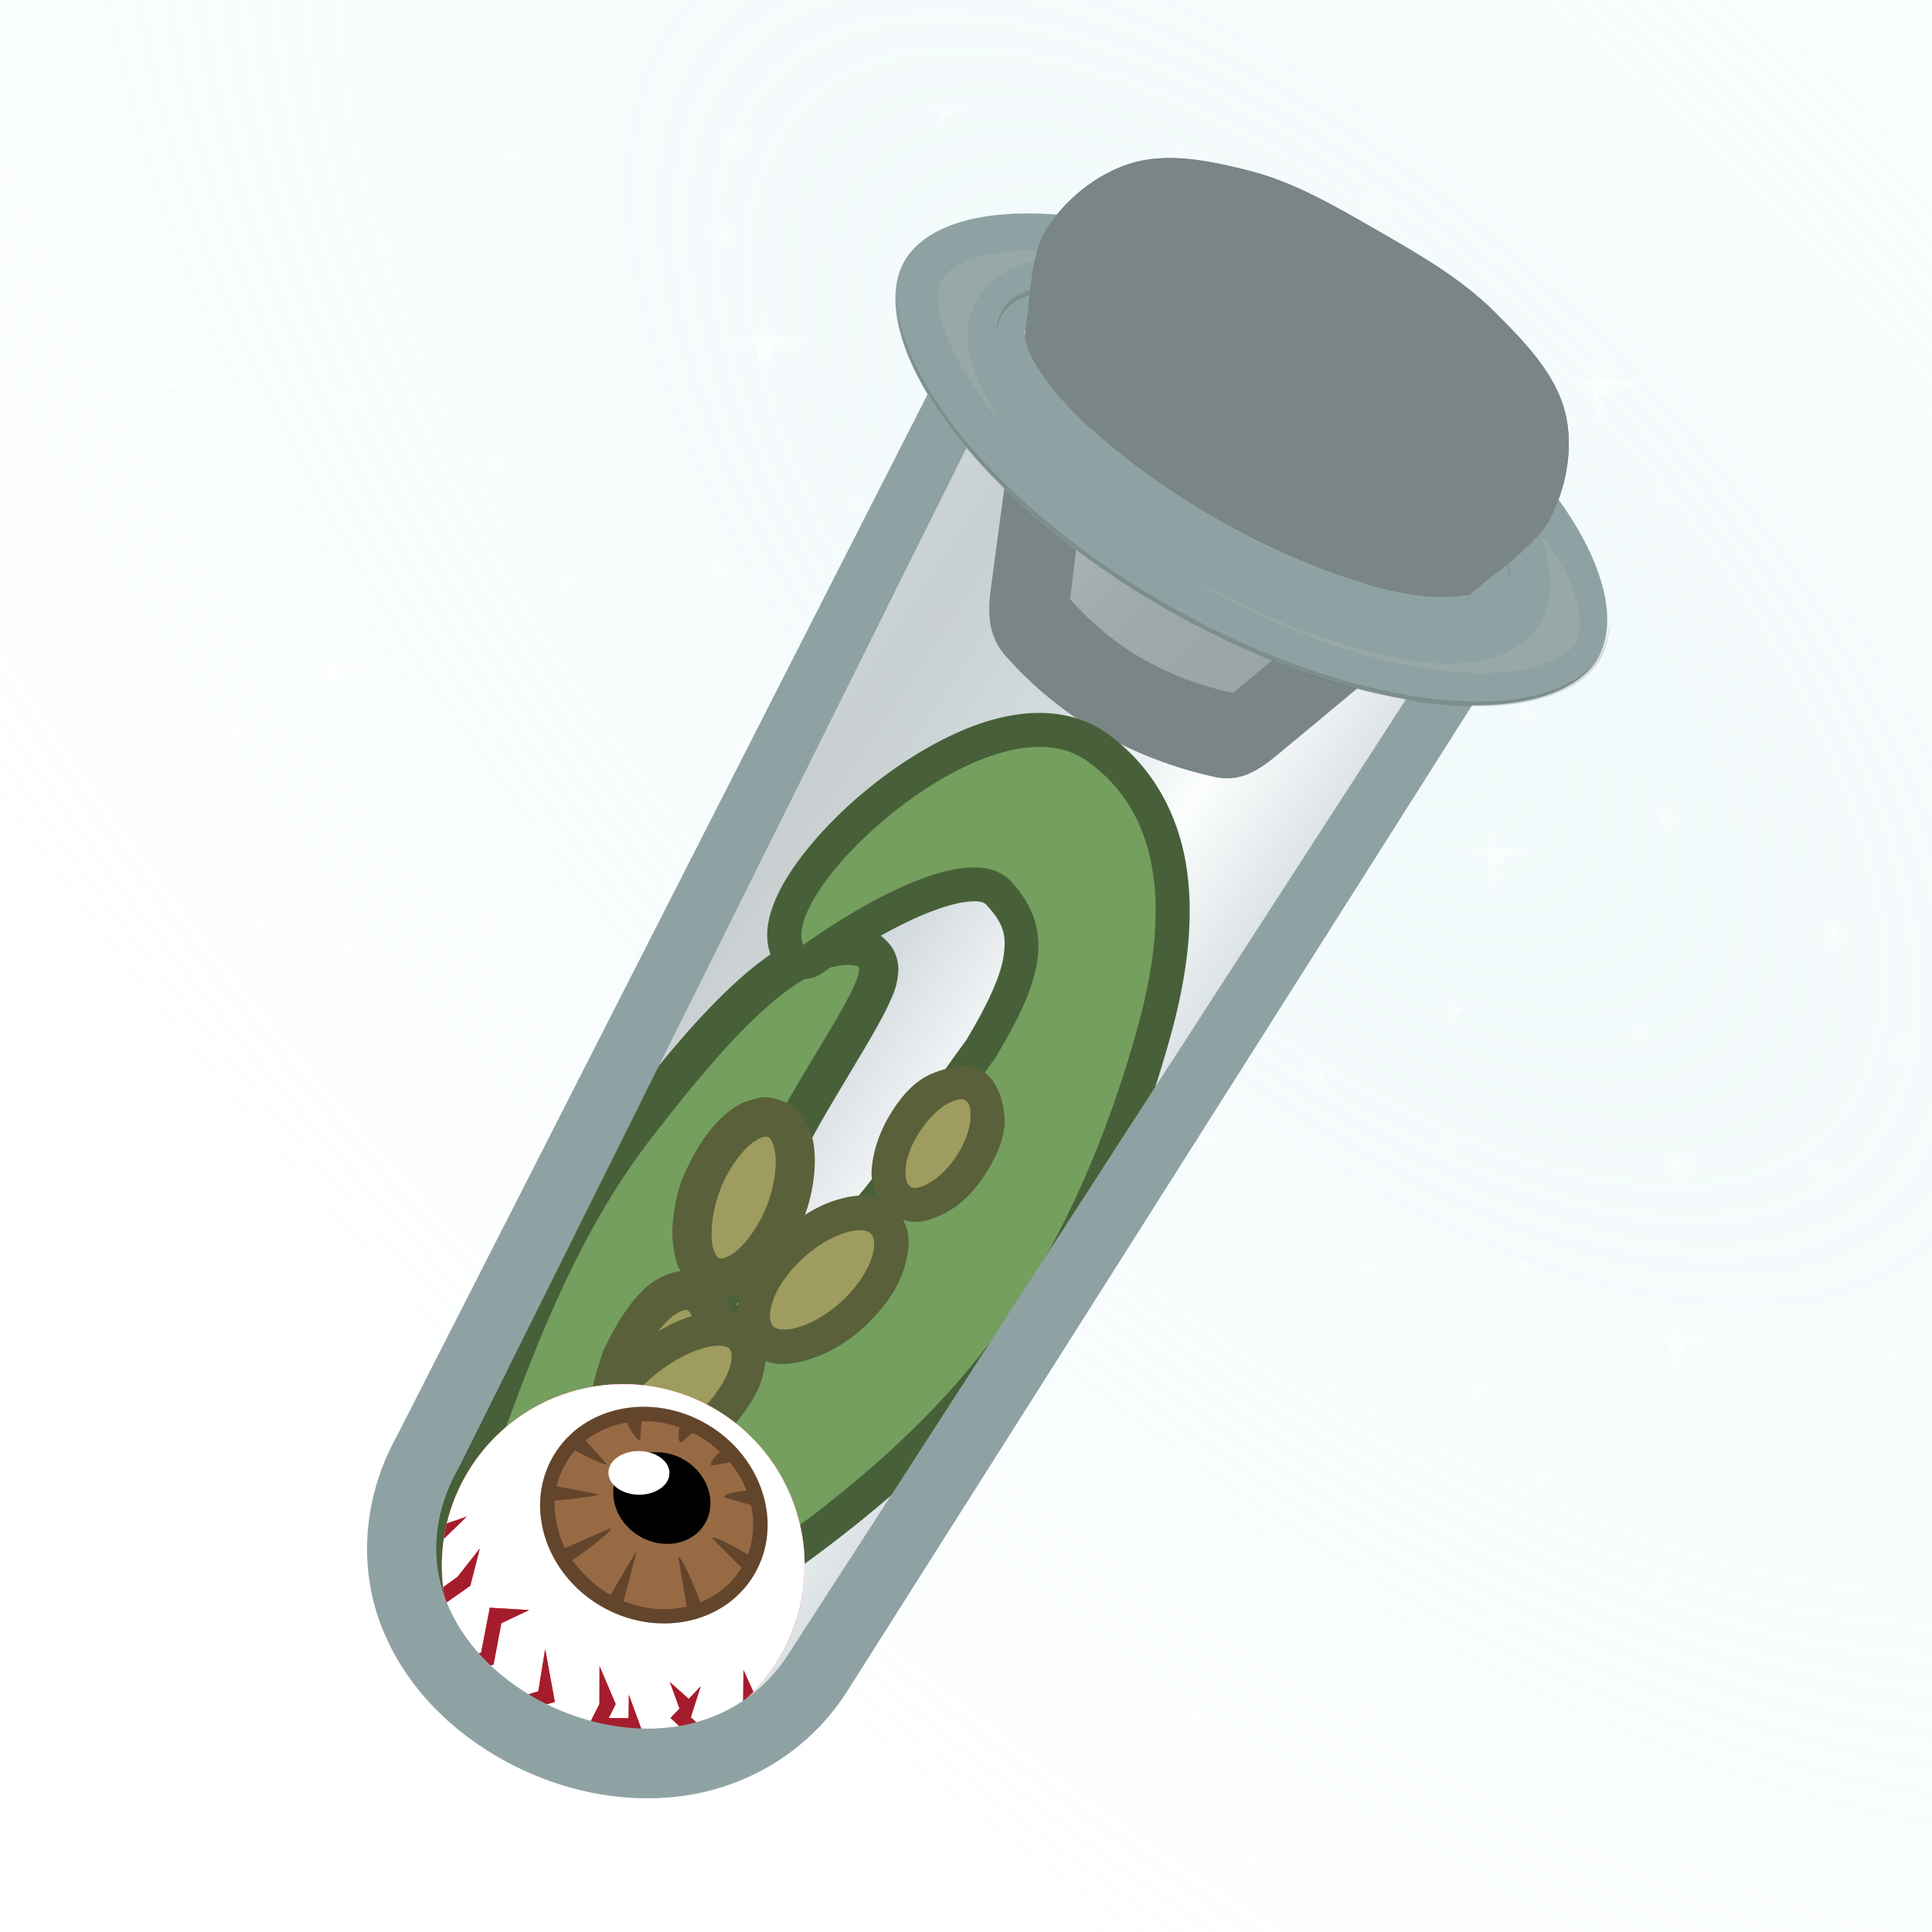 <svg height="500" viewBox="0 0 132.292 132.292" width="500" xmlns="http://www.w3.org/2000/svg" xmlns:xlink="http://www.w3.org/1999/xlink"><linearGradient id="a" gradientTransform="matrix(3.556 0 0 3.562 413.365 93.356)" gradientUnits="userSpaceOnUse" spreadMethod="pad" x1="-65.965" x2="-108.658" y1="31.088" y2="44.931"><stop offset="0" stop-color="#fff"/><stop offset=".511" stop-color="#c8d0d5"/><stop offset="1" stop-color="#b9c0c1"/></linearGradient><filter id="b" color-interpolation-filters="sRGB" height="1.151" width="1.1" x="-.05" y="-.076"><feGaussianBlur stdDeviation="3.438"/></filter><filter id="c" color-interpolation-filters="sRGB" height="1.115" width="1.066" x="-.033" y="-.058"><feGaussianBlur stdDeviation="1.83"/></filter><linearGradient id="d" gradientUnits="userSpaceOnUse" x1="1507.989" x2="1410.545" xlink:href="#a" y1="376.541" y2="431.138"/><filter id="e" color-interpolation-filters="sRGB" height="1.058" width="1.062" x="-.031" y="-.029"><feGaussianBlur stdDeviation=".745"/></filter><filter id="f" color-interpolation-filters="sRGB" height="1.062" width="1.086" x="-.043" y="-.031"><feGaussianBlur stdDeviation="1.244"/></filter><filter id="g" color-interpolation-filters="sRGB" height="1.021" width="1.029" x="-.014" y="-.01"><feGaussianBlur stdDeviation=".081"/></filter><linearGradient id="h" gradientTransform="translate(2.48 -.266)" gradientUnits="userSpaceOnUse" spreadMethod="reflect" x1="91.574" x2="73.336" xlink:href="#a" y1="32.442" y2="20.174"/><linearGradient id="i" gradientTransform="translate(2.48 -.266)" gradientUnits="userSpaceOnUse" spreadMethod="reflect" x1="54.329" x2="78.513" xlink:href="#a" y1="13.981" y2="20.655"/><mask id="j" maskUnits="userSpaceOnUse"><path d="m-13.229-13.229h158.75v158.75h-158.75z" fill="url(#k)" filter="url(#l)" stroke-width="11.83"/></mask><radialGradient id="k" cx="66.146" cy="66.146" gradientTransform="matrix(-1 0 0 -1 132.292 132.292)" gradientUnits="userSpaceOnUse" r="66.146"><stop offset="0" stop-color="#fff"/><stop offset=".5" stop-color="#fff"/><stop offset=".75" stop-color="#808080"/><stop offset=".875" stop-color="#404040"/><stop offset="1"/></radialGradient><filter id="l" color-interpolation-filters="sRGB" height="1.014" width="1.014" x="-.007" y="-.007"><feGaussianBlur stdDeviation=".446"/></filter><radialGradient id="m" cx="703.056" cy="1070.218" gradientTransform="matrix(.121 -.121 .058 .058 -57.693 112.547)" gradientUnits="userSpaceOnUse" r="1011.861" spreadMethod="pad"><stop offset="0" stop-color="#fff"/><stop offset=".09" stop-color="#fff" stop-opacity=".91"/><stop offset="1" stop-color="#fff" stop-opacity="0"/></radialGradient><radialGradient id="n" cx="703.056" cy="255.4" gradientTransform="matrix(.121 -.121 .058 .058 -57.693 112.547)" gradientUnits="userSpaceOnUse" r="1011.861"><stop offset="0" stop-color="#c6e9ec"/><stop offset=".09" stop-color="#c6e9ec" stop-opacity=".91"/><stop offset="1" stop-color="#c6e9ec" stop-opacity="0"/></radialGradient><radialGradient id="o" cx="4601.122" cy="4277.677" gradientTransform="matrix(0 1 -1 0 5224.576 -3824.576)" gradientUnits="userSpaceOnUse" r="11.251" xlink:href="#p"/><linearGradient id="p"><stop offset="0" stop-color="#fff"/><stop offset=".138" stop-color="#fff" stop-opacity=".863"/><stop offset="1" stop-color="#fff" stop-opacity="0"/></linearGradient><radialGradient id="q" cx="4694.348" cy="4395.814" gradientTransform="matrix(0 1 -1 0 5224.576 -3824.576)" gradientUnits="userSpaceOnUse" r="11.251" xlink:href="#p"/><radialGradient id="r" cx="4845.757" cy="4885.488" gradientTransform="matrix(0 1 -1 0 5224.576 -3824.576)" gradientUnits="userSpaceOnUse" r="11.251" xlink:href="#p"/><radialGradient id="s" cx="4996.82" cy="4201.078" gradientTransform="matrix(0 1 -1 0 5224.576 -3824.576)" gradientUnits="userSpaceOnUse" r="11.251" xlink:href="#p"/><radialGradient id="t" cx="4264.267" cy="4804.985" gradientTransform="matrix(0 1 -1 0 5224.576 -3824.576)" gradientUnits="userSpaceOnUse" r="11.251" xlink:href="#p"/><radialGradient id="u" cx="4253.016" cy="4349.753" gradientTransform="matrix(0 1 -1 0 5224.576 -3824.576)" gradientUnits="userSpaceOnUse" r="11.251" xlink:href="#p"/><radialGradient id="v" cx="4291.935" cy="4509.851" gradientTransform="matrix(0 1 -1 0 5224.576 -3824.576)" gradientUnits="userSpaceOnUse" r="11.251" xlink:href="#p"/><radialGradient id="w" cx="4178.792" cy="4193.676" gradientTransform="matrix(0 1 -1 0 5224.576 -3824.576)" gradientUnits="userSpaceOnUse" r="11.251" xlink:href="#p"/><radialGradient id="x" cx="4508.913" cy="4184.423" gradientTransform="matrix(0 1 -1 0 5224.576 -3824.576)" gradientUnits="userSpaceOnUse" r="11.251" xlink:href="#p"/><radialGradient id="y" cx="4169.539" cy="4599.017" gradientTransform="matrix(0 1 -1 0 5224.576 -3824.576)" gradientUnits="userSpaceOnUse" r="11.251" xlink:href="#p"/><radialGradient id="z" cx="4024.055" cy="4671.334" gradientTransform="matrix(0 1 -1 0 5224.576 -3824.576)" gradientUnits="userSpaceOnUse" r="11.251" xlink:href="#p"/><radialGradient id="A" cx="4381.278" cy="4473.039" gradientTransform="matrix(0 1 -1 0 5224.576 -3824.576)" gradientUnits="userSpaceOnUse" r="5.623" xlink:href="#p"/><radialGradient id="B" cx="4207.345" cy="4447.175" gradientTransform="matrix(0 1 -1 0 5224.576 -3824.576)" gradientUnits="userSpaceOnUse" r="5.623" xlink:href="#p"/><radialGradient id="C" cx="4156.027" cy="4803.986" gradientTransform="matrix(0 1 -1 0 5224.576 -3824.576)" gradientUnits="userSpaceOnUse" r="5.623" xlink:href="#p"/><radialGradient id="D" cx="4201.722" cy="5018.051" gradientTransform="matrix(0 1 -1 0 5224.576 -3824.576)" gradientUnits="userSpaceOnUse" r="5.623" xlink:href="#p"/><radialGradient id="E" cx="4756.598" cy="4610.267" gradientTransform="matrix(0 1 -1 0 5224.576 -3824.576)" gradientUnits="userSpaceOnUse" r="5.623" xlink:href="#p"/><radialGradient id="F" cx="4724.841" cy="4498.36" gradientTransform="matrix(0 1 -1 0 5224.576 -3824.576)" gradientUnits="userSpaceOnUse" r="5.623" xlink:href="#p"/><radialGradient id="G" cx="4755.599" cy="4916.609" gradientTransform="matrix(0 1 -1 0 5224.576 -3824.576)" gradientUnits="userSpaceOnUse" r="5.623" xlink:href="#p"/><radialGradient id="H" cx="4815.322" cy="4406.499" gradientTransform="matrix(0 1 -1 0 5224.576 -3824.576)" gradientUnits="userSpaceOnUse" r="5.623" xlink:href="#p"/><radialGradient id="I" cx="4840.134" cy="4528.795" gradientTransform="matrix(0 1 -1 0 5224.576 -3824.576)" gradientUnits="userSpaceOnUse" r="5.623" xlink:href="#p"/><radialGradient id="J" cx="4994.823" cy="4675.311" gradientTransform="matrix(0 1 -1 0 5224.576 -3824.576)" gradientUnits="userSpaceOnUse" r="5.623" xlink:href="#p"/><radialGradient id="K" cx="4625.987" cy="4580.401" gradientTransform="matrix(0 1 -1 0 5224.576 -3824.576)" gradientUnits="userSpaceOnUse" r="5.623" xlink:href="#p"/><radialGradient id="L" cx="4832.085" cy="4231.342" gradientTransform="matrix(0 1 -1 0 5224.576 -3824.576)" gradientUnits="userSpaceOnUse" r="5.623" xlink:href="#p"/><radialGradient id="M" cx="4920.223" cy="4281.308" gradientTransform="matrix(0 1 -1 0 5224.576 -3824.576)" gradientUnits="userSpaceOnUse" r="5.623" xlink:href="#p"/><radialGradient id="N" cx="4483.835" cy="4313.198" gradientTransform="matrix(0 1 -1 0 5224.576 -3824.576)" gradientUnits="userSpaceOnUse" r="5.623" xlink:href="#p"/><radialGradient id="O" cx="4664.439" cy="4695.527" gradientTransform="matrix(0 1 -1 0 5224.576 -3824.576)" gradientUnits="userSpaceOnUse" r="11.251" xlink:href="#p"/><radialGradient id="P" cx="4894.265" cy="4681.855" gradientTransform="matrix(0 1 -1 0 5224.576 -3824.576)" gradientUnits="userSpaceOnUse" r="11.251" xlink:href="#p"/><radialGradient id="Q" cx="4985.57" cy="4361.004" gradientTransform="matrix(0 1 -1 0 5224.576 -3824.576)" gradientUnits="userSpaceOnUse" r="11.251" xlink:href="#p"/><radialGradient id="R" cx="4713.59" cy="4089.869" gradientTransform="matrix(0 1 -1 0 5224.576 -3824.576)" gradientUnits="userSpaceOnUse" r="11.251" xlink:href="#p"/><radialGradient id="S" cx="4757.596" cy="4804.985" gradientTransform="matrix(0 1 -1 0 5224.576 -3824.576)" gradientUnits="userSpaceOnUse" r="11.251" xlink:href="#p"/><radialGradient id="T" cx="4433.335" cy="5016.053" gradientTransform="matrix(0 1 -1 0 5224.576 -3824.576)" gradientUnits="userSpaceOnUse" r="11.251" xlink:href="#p"/><radialGradient id="U" cx="4371.572" cy="4725.934" gradientTransform="matrix(0 1 -1 0 5224.576 -3824.576)" gradientUnits="userSpaceOnUse" r="11.251" xlink:href="#p"/><radialGradient id="V" cx="4510.911" cy="4743.723" gradientTransform="matrix(0 1 -1 0 5224.576 -3824.576)" gradientUnits="userSpaceOnUse" r="11.251" xlink:href="#p"/><radialGradient id="W" cx="4269.433" cy="4686.561" gradientTransform="matrix(0 1 -1 0 5224.576 -3824.576)" gradientUnits="userSpaceOnUse" r="11.251" xlink:href="#p"/><radialGradient id="X" cx="4072.584" cy="4883.49" gradientTransform="matrix(0 1 -1 0 5224.576 -3824.576)" gradientUnits="userSpaceOnUse" r="11.251" xlink:href="#p"/><radialGradient id="Y" cx="4484.833" cy="4664.189" gradientTransform="matrix(0 1 -1 0 5224.576 -3824.576)" gradientUnits="userSpaceOnUse" r="7.146" xlink:href="#p"/><radialGradient id="Z" cx="4613.218" cy="4640.497" gradientTransform="matrix(0 1 -1 0 5224.576 -3824.576)" gradientUnits="userSpaceOnUse" r="7.146" xlink:href="#p"/><radialGradient id="aa" cx="4091.8" cy="4252.587" gradientTransform="matrix(0 1 -1 0 5224.576 -3824.576)" gradientUnits="userSpaceOnUse" r="7.146" xlink:href="#p"/><radialGradient id="ab" cx="4666.436" cy="4863.952" gradientTransform="matrix(0 1 -1 0 5224.576 -3824.576)" gradientUnits="userSpaceOnUse" r="7.146" xlink:href="#p"/><radialGradient id="ac" cx="4894.265" cy="4840.102" gradientTransform="matrix(0 1 -1 0 5224.576 -3824.576)" gradientUnits="userSpaceOnUse" r="7.146" xlink:href="#p"/><radialGradient id="ad" cx="4974.319" cy="4809.609" gradientTransform="matrix(0 1 -1 0 5224.576 -3824.576)" gradientUnits="userSpaceOnUse" r="7.146" xlink:href="#p"/><radialGradient id="ae" cx="4589.158" cy="4997.657" gradientTransform="matrix(0 1 -1 0 5224.576 -3824.576)" gradientUnits="userSpaceOnUse" r="7.146" xlink:href="#p"/><radialGradient id="af" cx="4065.439" cy="4519.784" gradientTransform="matrix(0 1 -1 0 5224.576 -3824.576)" gradientUnits="userSpaceOnUse" r="7.146" xlink:href="#p"/><radialGradient id="ag" cx="4347.426" cy="4820.244" gradientTransform="matrix(0 1 -1 0 5224.576 -3824.576)" gradientUnits="userSpaceOnUse" r="7.146" xlink:href="#p"/><radialGradient id="ah" cx="4533.578" cy="4593.169" gradientTransform="matrix(0 1 -1 0 5224.576 -3824.576)" gradientUnits="userSpaceOnUse" r="7.146" xlink:href="#p"/><radialGradient id="ai" cx="4448.222" cy="4220.091" gradientTransform="matrix(0 1 -1 0 5224.576 -3824.576)" gradientUnits="userSpaceOnUse" r="11.251" xlink:href="#p"/><radialGradient id="aj" cx="4908.245" cy="4929.858" gradientTransform="matrix(0 1 -1 0 5224.576 -3824.576)" gradientUnits="userSpaceOnUse" r="11.251" xlink:href="#p"/><radialGradient id="ak" cx="4987.567" cy="5014.055" gradientTransform="matrix(0 1 -1 0 5224.576 -3824.576)" gradientUnits="userSpaceOnUse" r="11.251" xlink:href="#p"/><radialGradient id="al" cx="3991.565" cy="4813.099" gradientTransform="matrix(0 1 -1 0 5224.576 -3824.576)" gradientUnits="userSpaceOnUse" r="11.251" xlink:href="#p"/><radialGradient id="am" cx="4012.805" cy="4351.751" gradientTransform="matrix(0 1 -1 0 5224.576 -3824.576)" gradientUnits="userSpaceOnUse" r="11.251" xlink:href="#p"/><radialGradient id="an" cx="4683.097" cy="5027.304" gradientTransform="matrix(0 1 -1 0 5224.576 -3824.576)" gradientUnits="userSpaceOnUse" r="11.251" xlink:href="#p"/><radialGradient id="ao" cx="4367.481" cy="4195.673" gradientTransform="matrix(0 1 -1 0 5224.576 -3824.576)" gradientUnits="userSpaceOnUse" r="11.251" xlink:href="#p"/><radialGradient id="ap" cx="4526.433" cy="4089.869" gradientTransform="matrix(0 1 -1 0 5224.576 -3824.576)" gradientUnits="userSpaceOnUse" r="11.251" xlink:href="#p"/><radialGradient id="aq" cx="4261.903" cy="4242.593" gradientTransform="matrix(0 1 -1 0 5224.576 -3824.576)" gradientUnits="userSpaceOnUse" r="11.251" xlink:href="#p"/><radialGradient id="ar" cx="16633.223" cy="4517.602" gradientTransform="matrix(0 .289 -1 0 5224.576 -4086.637)" gradientUnits="userSpaceOnUse" r="19.242" xlink:href="#p"/><radialGradient id="as" cx="-15595.086" cy="5031.646" gradientTransform="matrix(.289 0 0 1 5221.342 -4303.403)" gradientUnits="userSpaceOnUse" r="19.242" xlink:href="#p"/><radialGradient id="at" cx="16323.169" cy="4900.55" gradientTransform="matrix(0 .289 -1 0 5224.576 -4086.637)" gradientUnits="userSpaceOnUse" r="29.733" xlink:href="#p"/><radialGradient id="au" cx="-16917.998" cy="4941.895" gradientTransform="matrix(.289 0 0 1 5221.342 -4303.403)" gradientUnits="userSpaceOnUse" r="29.733" xlink:href="#p"/><radialGradient id="av" cx="17536.6" cy="5029.302" gradientTransform="matrix(0 .289 -1 0 5224.576 -4086.637)" gradientUnits="userSpaceOnUse" r="29.733" xlink:href="#p"/><radialGradient id="aw" cx="-17362.775" cy="5293.151" gradientTransform="matrix(.289 0 0 1 5221.342 -4303.403)" gradientUnits="userSpaceOnUse" r="29.733" xlink:href="#p"/><radialGradient id="ax" cx="15154.966" cy="4975.07" gradientTransform="matrix(0 .289 -1 0 5224.576 -4086.637)" gradientUnits="userSpaceOnUse" r="29.733" xlink:href="#p"/><radialGradient id="ay" cx="-17175.43" cy="4603.73" gradientTransform="matrix(.289 0 0 1 5221.342 -4303.403)" gradientUnits="userSpaceOnUse" r="29.733" xlink:href="#p"/><radialGradient id="az" cx="16788.486" cy="4380.138" gradientTransform="matrix(0 .289 -1 0 5224.576 -4086.637)" gradientUnits="userSpaceOnUse" r="29.733" xlink:href="#p"/><radialGradient id="aA" cx="-15120.208" cy="5076.591" gradientTransform="matrix(.289 0 0 1 5221.342 -4303.403)" gradientUnits="userSpaceOnUse" r="29.733" xlink:href="#p"/><radialGradient id="aB" cx="15052.254" cy="4385.373" gradientTransform="matrix(0 .289 -1 0 5224.576 -4086.637)" gradientUnits="userSpaceOnUse" r="29.733" xlink:href="#p"/><radialGradient id="aC" cx="-15138.295" cy="4573.998" gradientTransform="matrix(.289 0 0 1 5221.342 -4303.403)" gradientUnits="userSpaceOnUse" r="29.733" xlink:href="#p"/><radialGradient id="aD" cx="16060.047" cy="4376.767" gradientTransform="matrix(0 .289 -1 0 5224.576 -4086.637)" gradientUnits="userSpaceOnUse" r="29.733" xlink:href="#p"/><radialGradient id="aE" cx="-15108.562" cy="4865.727" gradientTransform="matrix(.289 0 0 1 5221.342 -4303.403)" gradientUnits="userSpaceOnUse" r="29.733" xlink:href="#p"/><radialGradient id="aF" cx="15866.068" cy="4081.262" gradientTransform="matrix(0 .289 -1 0 5224.576 -4086.637)" gradientUnits="userSpaceOnUse" r="29.733" xlink:href="#p"/><radialGradient id="aG" cx="-14087.729" cy="4809.576" gradientTransform="matrix(.289 0 0 1 5221.342 -4303.403)" gradientUnits="userSpaceOnUse" r="29.733" xlink:href="#p"/><radialGradient id="aH" cx="17890.787" cy="4106.278" gradientTransform="matrix(0 .289 -1 0 5224.576 -4086.637)" gradientUnits="userSpaceOnUse" r="29.733" xlink:href="#p"/><radialGradient id="aI" cx="-14174.147" cy="5395.679" gradientTransform="matrix(.289 0 0 1 5221.342 -4303.403)" gradientUnits="userSpaceOnUse" r="29.733" xlink:href="#p"/><radialGradient id="aJ" cx="15420.522" cy="4902.732" gradientTransform="matrix(0 .289 -1 0 5224.576 -4086.637)" gradientUnits="userSpaceOnUse" r="19.242" xlink:href="#p"/><radialGradient id="aK" cx="-16925.533" cy="4680.602" gradientTransform="matrix(.289 0 0 1 5221.342 -4303.403)" gradientUnits="userSpaceOnUse" r="19.242" xlink:href="#p"/><radialGradient id="aL" cx="17559.291" cy="4676.286" gradientTransform="matrix(0 .289 -1 0 5224.576 -4086.637)" gradientUnits="userSpaceOnUse" r="19.242" xlink:href="#p"/><radialGradient id="aM" cx="-16143.265" cy="5299.719" gradientTransform="matrix(.289 0 0 1 5221.342 -4303.403)" gradientUnits="userSpaceOnUse" r="19.242" xlink:href="#p"/><radialGradient id="aN" cx="16866.557" cy="4774.492" gradientTransform="matrix(0 .289 -1 0 5224.576 -4086.637)" gradientUnits="userSpaceOnUse" r="19.242" xlink:href="#p"/><radialGradient id="aO" cx="-16482.523" cy="5099.191" gradientTransform="matrix(.289 0 0 1 5221.342 -4303.403)" gradientUnits="userSpaceOnUse" r="19.242" xlink:href="#p"/><radialGradient id="aP" cx="16071.692" cy="4574.778" gradientTransform="matrix(0 .289 -1 0 5224.576 -4086.637)" gradientUnits="userSpaceOnUse" r="19.242" xlink:href="#p"/><radialGradient id="aQ" cx="-15792.604" cy="4869.099" gradientTransform="matrix(.289 0 0 1 5221.342 -4303.403)" gradientUnits="userSpaceOnUse" r="19.242" xlink:href="#p"/><radialGradient id="aR" cx="16699.693" cy="4871.098" gradientTransform="matrix(0 .289 -1 0 5224.576 -4086.637)" gradientUnits="userSpaceOnUse" r="19.242" xlink:href="#p"/><radialGradient id="aS" cx="-16816.252" cy="5050.889" gradientTransform="matrix(.289 0 0 1 5221.342 -4303.403)" gradientUnits="userSpaceOnUse" r="19.242" xlink:href="#p"/><radialGradient id="aT" cx="18061.07" cy="4512.032" gradientTransform="matrix(0 .289 -1 0 5224.576 -4086.637)" gradientUnits="userSpaceOnUse" r="19.242" xlink:href="#p"/><radialGradient id="aU" cx="-15575.844" cy="5444.972" gradientTransform="matrix(.289 0 0 1 5221.342 -4303.403)" gradientUnits="userSpaceOnUse" r="19.242" xlink:href="#p"/><radialGradient id="aV" cx="17188.609" cy="4244.961" gradientTransform="matrix(0 .289 -1 0 5224.576 -4086.637)" gradientUnits="userSpaceOnUse" r="19.242" xlink:href="#p"/><radialGradient id="aW" cx="-14653.234" cy="5192.417" gradientTransform="matrix(.289 0 0 1 5221.342 -4303.403)" gradientUnits="userSpaceOnUse" r="19.242" xlink:href="#p"/><radialGradient id="aX" cx="15143.32" cy="4682.585" gradientTransform="matrix(0 .289 -1 0 5224.576 -4086.637)" gradientUnits="userSpaceOnUse" r="19.242" xlink:href="#p"/><radialGradient id="aY" cx="-16165.027" cy="4600.359" gradientTransform="matrix(.289 0 0 1 5221.342 -4303.403)" gradientUnits="userSpaceOnUse" r="19.242" xlink:href="#p"/><radialGradient id="aZ" cx="17652.088" cy="4368.16" gradientTransform="matrix(0 .289 -1 0 5224.576 -4086.637)" gradientUnits="userSpaceOnUse" r="19.242" xlink:href="#p"/><radialGradient id="a0" cx="-15078.83" cy="5326.582" gradientTransform="matrix(.289 0 0 1 5221.342 -4303.403)" gradientUnits="userSpaceOnUse" r="19.242" xlink:href="#p"/><radialGradient id="a1" cx="3957.291" cy="4201.078" gradientTransform="matrix(0 1 -1 0 5224.576 -3824.576)" gradientUnits="userSpaceOnUse" r="11.251" xlink:href="#p"/><radialGradient id="a2" cx="3955.293" cy="4675.311" gradientTransform="matrix(0 1 -1 0 5224.576 -3824.576)" gradientUnits="userSpaceOnUse" r="5.623" xlink:href="#p"/><radialGradient id="a3" cx="3880.693" cy="4281.308" gradientTransform="matrix(0 1 -1 0 5224.576 -3824.576)" gradientUnits="userSpaceOnUse" r="5.623" xlink:href="#p"/><radialGradient id="a4" cx="3946.04" cy="4361.004" gradientTransform="matrix(0 1 -1 0 5224.576 -3824.576)" gradientUnits="userSpaceOnUse" r="11.251" xlink:href="#p"/><radialGradient id="a5" cx="14469.968" cy="4512.032" gradientTransform="matrix(0 .289 -1 0 5224.576 -4086.637)" gradientUnits="userSpaceOnUse" r="19.242" xlink:href="#p"/><radialGradient id="a6" cx="-15575.844" cy="4405.441" gradientTransform="matrix(.289 0 0 1 5221.342 -4303.403)" gradientUnits="userSpaceOnUse" r="19.242" xlink:href="#p"/><radialGradient id="a7" cx="16783.117" cy="4155.252" gradientTransform="matrix(0 .289 -1 0 5224.576 -4086.637)" gradientUnits="userSpaceOnUse" r="19.242" xlink:href="#p"/><radialGradient id="a8" cx="-14343.332" cy="5075.037" gradientTransform="matrix(.289 0 0 1 5221.342 -4303.403)" gradientUnits="userSpaceOnUse" r="19.242" xlink:href="#p"/><radialGradient id="a9" cx="15184.698" cy="4089.869" gradientTransform="matrix(0 .289 -1 0 5224.576 -4086.637)" gradientUnits="userSpaceOnUse" r="19.242" xlink:href="#p"/><radialGradient id="ba" cx="-14117.461" cy="4612.337" gradientTransform="matrix(.289 0 0 1 5221.342 -4303.403)" gradientUnits="userSpaceOnUse" r="19.242" xlink:href="#p"/><radialGradient id="bb" cx="14799.68" cy="4114.885" gradientTransform="matrix(0 .289 -1 0 5224.576 -4086.637)" gradientUnits="userSpaceOnUse" r="19.242" xlink:href="#p"/><radialGradient id="bc" cx="-14203.88" cy="4500.884" gradientTransform="matrix(.289 0 0 1 5221.342 -4303.403)" gradientUnits="userSpaceOnUse" r="19.242" xlink:href="#p"/><radialGradient id="bd" cx="4250.447" cy="5175.268" gradientTransform="matrix(0 -1 1 0 -5135.664 5025.32)" gradientUnits="userSpaceOnUse" r="11.251" xlink:href="#p"/><radialGradient id="be" cx="4163.456" cy="5234.179" gradientTransform="matrix(0 -1 1 0 -5135.664 5025.32)" gradientUnits="userSpaceOnUse" r="7.146" xlink:href="#p"/><radialGradient id="bf" cx="4333.559" cy="5224.185" gradientTransform="matrix(0 -1 1 0 -5135.664 5025.32)" gradientUnits="userSpaceOnUse" r="11.251" xlink:href="#p"/><radialGradient id="bg" cx="4028.946" cy="5182.67" gradientTransform="matrix(0 -1 1 0 -5135.664 5025.32)" gradientUnits="userSpaceOnUse" r="11.251" xlink:href="#p"/><radialGradient id="bh" cx="3952.348" cy="5262.9" gradientTransform="matrix(0 -1 1 0 -5135.664 5025.32)" gradientUnits="userSpaceOnUse" r="5.623" xlink:href="#p"/><radialGradient id="bi" cx="4358.677" cy="4918.607" gradientTransform="matrix(0 1 -1 0 5224.576 -3824.576)" gradientUnits="userSpaceOnUse" r="11.251" xlink:href="#p"/><radialGradient id="bj" cx="5075.558" cy="4804.985" gradientTransform="matrix(0 1 -1 0 5224.576 -3824.576)" gradientUnits="userSpaceOnUse" r="11.251" xlink:href="#p"/><radialGradient id="bk" cx="5064.307" cy="4349.753" gradientTransform="matrix(0 1 -1 0 5224.576 -3824.576)" gradientUnits="userSpaceOnUse" r="11.251" xlink:href="#p"/><radialGradient id="bl" cx="5103.226" cy="4509.851" gradientTransform="matrix(0 1 -1 0 5224.576 -3824.576)" gradientUnits="userSpaceOnUse" r="11.251" xlink:href="#p"/><radialGradient id="bm" cx="5192.569" cy="4473.039" gradientTransform="matrix(0 1 -1 0 5224.576 -3824.576)" gradientUnits="userSpaceOnUse" r="5.623" xlink:href="#p"/><radialGradient id="bn" cx="5182.863" cy="4725.934" gradientTransform="matrix(0 1 -1 0 5224.576 -3824.576)" gradientUnits="userSpaceOnUse" r="11.251" xlink:href="#p"/><radialGradient id="bo" cx="5080.724" cy="4686.561" gradientTransform="matrix(0 1 -1 0 5224.576 -3824.576)" gradientUnits="userSpaceOnUse" r="11.251" xlink:href="#p"/><radialGradient id="bp" cx="5158.717" cy="4820.244" gradientTransform="matrix(0 1 -1 0 5224.576 -3824.576)" gradientUnits="userSpaceOnUse" r="7.146" xlink:href="#p"/><radialGradient id="bq" cx="5073.194" cy="4242.593" gradientTransform="matrix(0 1 -1 0 5224.576 -3824.576)" gradientUnits="userSpaceOnUse" r="11.251" xlink:href="#p"/><radialGradient id="br" cx="18862.688" cy="4376.767" gradientTransform="matrix(0 .289 -1 0 5224.576 -4086.637)" gradientUnits="userSpaceOnUse" r="29.733" xlink:href="#p"/><radialGradient id="bs" cx="-15108.562" cy="5677.019" gradientTransform="matrix(.289 0 0 1 5221.342 -4303.403)" gradientUnits="userSpaceOnUse" r="29.733" xlink:href="#p"/><radialGradient id="bt" cx="18223.164" cy="4902.732" gradientTransform="matrix(0 .289 -1 0 5224.576 -4086.637)" gradientUnits="userSpaceOnUse" r="19.242" xlink:href="#p"/><radialGradient id="bu" cx="-16925.533" cy="5491.893" gradientTransform="matrix(.289 0 0 1 5221.342 -4303.403)" gradientUnits="userSpaceOnUse" r="19.242" xlink:href="#p"/><radialGradient id="bv" cx="18874.334" cy="4574.778" gradientTransform="matrix(0 .289 -1 0 5224.576 -4086.637)" gradientUnits="userSpaceOnUse" r="19.242" xlink:href="#p"/><radialGradient id="bw" cx="-15792.604" cy="5680.39" gradientTransform="matrix(.289 0 0 1 5221.342 -4303.403)" gradientUnits="userSpaceOnUse" r="19.242" xlink:href="#p"/><radialGradient id="bx" cx="4756.598" cy="3890.749" gradientTransform="matrix(0 1 -1 0 5224.576 -3824.576)" gradientUnits="userSpaceOnUse" r="5.623" xlink:href="#p"/><radialGradient id="by" cx="4625.987" cy="3860.883" gradientTransform="matrix(0 1 -1 0 5224.576 -3824.576)" gradientUnits="userSpaceOnUse" r="5.623" xlink:href="#p"/><radialGradient id="bz" cx="4664.439" cy="3976.009" gradientTransform="matrix(0 1 -1 0 5224.576 -3824.576)" gradientUnits="userSpaceOnUse" r="11.251" xlink:href="#p"/><radialGradient id="bA" cx="4894.265" cy="3962.337" gradientTransform="matrix(0 1 -1 0 5224.576 -3824.576)" gradientUnits="userSpaceOnUse" r="11.251" xlink:href="#p"/><radialGradient id="bB" cx="4371.572" cy="4006.416" gradientTransform="matrix(0 1 -1 0 5224.576 -3824.576)" gradientUnits="userSpaceOnUse" r="11.251" xlink:href="#p"/><radialGradient id="bC" cx="4510.911" cy="4024.205" gradientTransform="matrix(0 1 -1 0 5224.576 -3824.576)" gradientUnits="userSpaceOnUse" r="11.251" xlink:href="#p"/><radialGradient id="bD" cx="4269.433" cy="3967.044" gradientTransform="matrix(0 1 -1 0 5224.576 -3824.576)" gradientUnits="userSpaceOnUse" r="11.251" xlink:href="#p"/><radialGradient id="bE" cx="4484.833" cy="3944.671" gradientTransform="matrix(0 1 -1 0 5224.576 -3824.576)" gradientUnits="userSpaceOnUse" r="7.146" xlink:href="#p"/><radialGradient id="bF" cx="4613.218" cy="3920.979" gradientTransform="matrix(0 1 -1 0 5224.576 -3824.576)" gradientUnits="userSpaceOnUse" r="7.146" xlink:href="#p"/><radialGradient id="bG" cx="4533.578" cy="3873.651" gradientTransform="matrix(0 1 -1 0 5224.576 -3824.576)" gradientUnits="userSpaceOnUse" r="7.146" xlink:href="#p"/><radialGradient id="bH" cx="17559.291" cy="3956.767" gradientTransform="matrix(0 .289 -1 0 5224.576 -4086.637)" gradientUnits="userSpaceOnUse" r="19.242" xlink:href="#p"/><radialGradient id="bI" cx="-13657.657" cy="5299.719" gradientTransform="matrix(.289 0 0 1 5221.342 -4303.403)" gradientUnits="userSpaceOnUse" r="19.242" xlink:href="#p"/><radialGradient id="bJ" cx="16071.692" cy="3855.26" gradientTransform="matrix(0 .289 -1 0 5224.576 -4086.637)" gradientUnits="userSpaceOnUse" r="19.242" xlink:href="#p"/><radialGradient id="bK" cx="-13306.996" cy="4869.099" gradientTransform="matrix(.289 0 0 1 5221.342 -4303.403)" gradientUnits="userSpaceOnUse" r="19.242" xlink:href="#p"/><radialGradient id="bL" cx="15143.32" cy="3963.067" gradientTransform="matrix(0 .289 -1 0 5224.576 -4086.637)" gradientUnits="userSpaceOnUse" r="19.242" xlink:href="#p"/><radialGradient id="bM" cx="-13679.42" cy="4600.359" gradientTransform="matrix(.289 0 0 1 5221.342 -4303.403)" gradientUnits="userSpaceOnUse" r="19.242" xlink:href="#p"/><g transform="matrix(-1 0 0 1 132.292 -0)"><g mask="url(#j)" stroke-width=".094"><path d="m30.833 30.833c-67.658 67.658-96.044 148.97-63.396 181.618 32.648 32.648 113.96 4.262 181.618-63.396 67.658-67.658 96.044-148.97 63.396-181.618-32.648-32.648-113.96-4.262-181.618 63.396z" fill="url(#m)" opacity=".25"/><path d="m-16.763-16.763c-67.658 67.658-96.044 148.97-63.396 181.618 32.648 32.648 113.96 4.262 181.618-63.396 67.658-67.658 96.044-148.97 63.396-181.618-32.648-32.648-113.96-4.262-181.618 63.396z" fill="url(#n)" opacity=".25"/></g><g opacity=".8" transform="matrix(.097 0 0 .095 -1.845 -1.799)"><circle cx="946.9" cy="776.5" fill="url(#o)" opacity=".5" r="11.3"/><circle cx="828.8" cy="869.8" fill="url(#q)" opacity=".5" r="11.3"/><circle cx="339.1" cy="1021.2" fill="url(#r)" opacity=".5" r="11.3"/><circle cx="1023.5" cy="1172.2" fill="url(#s)" opacity=".5" r="11.3"/><circle cx="419.6" cy="439.7" fill="url(#t)" opacity=".5" r="11.3"/><circle cx="874.8" cy="428.4" fill="url(#u)" opacity=".5" r="11.3"/><circle cx="714.7" cy="467.4" fill="url(#v)" opacity=".5" r="11.3"/><circle cx="1030.9" cy="354.2" fill="url(#w)" opacity=".5" r="11.3"/><circle cx="1040.2" cy="684.3" fill="url(#x)" opacity=".5" r="11.3"/><circle cx="625.6" cy="345" fill="url(#y)" opacity=".5" r="11.3"/><circle cx="553.2" cy="199.5" fill="url(#z)" opacity=".5" r="11.3"/><circle cx="751.5" cy="556.7" fill="url(#A)" opacity=".5" r="5.6"/><circle cx="777.4" cy="382.8" fill="url(#B)" opacity=".5" r="5.6"/><circle cx="420.6" cy="331.5" fill="url(#C)" opacity=".5" r="5.6"/><circle cx="206.5" cy="377.1" fill="url(#D)" opacity=".5" r="5.6"/><circle cx="614.3" cy="932" fill="url(#E)" opacity=".5" r="5.6"/><circle cx="726.2" cy="900.3" fill="url(#F)" opacity=".5" r="5.6"/><circle cx="308" cy="931" fill="url(#G)" opacity=".5" r="5.6"/><circle cx="818.1" cy="990.7" fill="url(#H)" opacity=".5" r="5.6"/><circle cx="695.8" cy="1015.6" fill="url(#I)" opacity=".5" r="5.6"/><circle cx="549.3" cy="1170.2" fill="url(#J)" opacity=".5" r="5.6"/><circle cx="644.2" cy="801.4" fill="url(#K)" opacity=".5" r="5.6"/><circle cx="993.2" cy="1007.5" fill="url(#L)" opacity=".5" r="5.6"/><circle cx="943.3" cy="1095.6" fill="url(#M)" opacity=".5" r="5.6"/><circle cx="911.4" cy="659.3" fill="url(#N)" opacity=".5" r="5.6"/><circle cx="529" cy="839.9" fill="url(#O)" opacity=".5" r="11.3"/><circle cx="542.7" cy="1069.7" fill="url(#P)" opacity=".5" r="11.3"/><circle cx="863.6" cy="1161" fill="url(#Q)" opacity=".5" r="11.3"/><circle cx="1134.7" cy="889" fill="url(#R)" opacity=".5" r="11.3"/><circle cx="419.6" cy="933" fill="url(#S)" opacity=".5" r="11.3"/><circle cx="208.5" cy="608.8" fill="url(#T)" opacity=".5" r="11.3"/><circle cx="498.6" cy="547" fill="url(#U)" opacity=".5" r="11.3"/><circle cx="480.9" cy="686.3" fill="url(#V)" opacity=".5" r="11.3"/><circle cx="538" cy="444.9" fill="url(#W)" opacity=".5" r="11.3"/><circle cx="341.1" cy="248" fill="url(#X)" opacity=".5" r="11.3"/><circle cx="560.4" cy="660.3" fill="url(#Y)" opacity=".5" r="7.1"/><circle cx="584.1" cy="788.6" fill="url(#Z)" opacity=".5" r="7.1"/><circle cx="972" cy="267.2" fill="url(#aa)" opacity=".5" r="7.1"/><circle cx="360.6" cy="841.9" fill="url(#ab)" opacity=".5" r="7.1"/><circle cx="384.5" cy="1069.7" fill="url(#ac)" opacity=".5" r="7.1"/><circle cx="415" cy="1149.7" fill="url(#ad)" opacity=".5" r="7.1"/><circle cx="226.9" cy="764.6" fill="url(#ae)" opacity=".5" r="7.1"/><circle cx="704.8" cy="240.9" fill="url(#af)" opacity=".5" r="7.1"/><circle cx="404.3" cy="522.8" fill="url(#ag)" opacity=".5" r="7.1"/><circle cx="631.4" cy="709" fill="url(#ah)" opacity=".5" r="7.1"/><circle cx="1004.5" cy="623.6" fill="url(#ai)" opacity=".5" r="11.3"/><circle cx="294.7" cy="1083.7" fill="url(#aj)" opacity=".5" r="11.3"/><circle cx="210.5" cy="1163" fill="url(#ak)" opacity=".5" r="11.3"/><circle cx="411.5" cy="167" fill="url(#al)" opacity=".5" r="11.3"/><circle cx="872.8" cy="188.2" fill="url(#am)" opacity=".5" r="11.3"/><circle cx="197.3" cy="858.5" fill="url(#an)" opacity=".5" r="11.3"/><circle cx="1028.9" cy="542.9" fill="url(#ao)" opacity=".5" r="11.3"/><circle cx="1134.7" cy="701.9" fill="url(#ap)" opacity=".5" r="11.3"/><circle cx="982" cy="437.3" fill="url(#aq)" opacity=".5" r="11.3"/><ellipse cx="707" cy="728.2" fill="url(#ar)" rx="19.2" ry="5.6"/><ellipse cx="707" cy="728.2" fill="url(#as)" rx="5.6" ry="19.2"/><ellipse cx="324" cy="638.5" fill="url(#at)" rx="29.7" ry="8.6"/><ellipse cx="324" cy="638.5" fill="url(#au)" rx="8.6" ry="29.7"/><ellipse cx="195.3" cy="989.7" fill="url(#av)" rx="29.7" ry="8.6"/><ellipse cx="195.3" cy="989.7" fill="url(#aw)" rx="8.6" ry="29.7"/><ellipse cx="249.5" cy="300.3" fill="url(#ax)" rx="29.7" ry="8.6"/><ellipse cx="249.5" cy="300.3" fill="url(#ay)" rx="8.6" ry="29.7"/><ellipse cx="844.4" cy="773.2" fill="url(#az)" rx="29.7" ry="8.6"/><ellipse cx="844.4" cy="773.2" fill="url(#aA)" rx="8.6" ry="29.7"/><ellipse cx="839.2" cy="270.6" fill="url(#aB)" rx="29.7" ry="8.6"/><ellipse cx="839.2" cy="270.6" fill="url(#aC)" rx="8.6" ry="29.7"/><ellipse cx="847.8" cy="562.3" fill="url(#aD)" rx="29.7" ry="8.6"/><ellipse cx="847.8" cy="562.3" fill="url(#aE)" rx="8.6" ry="29.7"/><ellipse cx="1143.3" cy="506.2" fill="url(#aF)" rx="29.7" ry="8.6"/><ellipse cx="1143.3" cy="506.2" fill="url(#aG)" rx="8.6" ry="29.7"/><ellipse cx="1118.3" cy="1092.3" fill="url(#aH)" rx="29.7" ry="8.6"/><ellipse cx="1118.3" cy="1092.3" fill="url(#aI)" rx="8.6" ry="29.7"/><ellipse cx="321.8" cy="377.2" fill="url(#aJ)" rx="19.2" ry="5.6"/><ellipse cx="321.8" cy="377.2" fill="url(#aK)" rx="5.6" ry="19.2"/><ellipse cx="548.3" cy="996.3" fill="url(#aL)" rx="19.2" ry="5.6"/><ellipse cx="548.3" cy="996.3" fill="url(#aM)" rx="5.6" ry="19.2"/><ellipse cx="450.1" cy="795.8" fill="url(#aN)" rx="19.2" ry="5.6"/><ellipse cx="450.1" cy="795.8" fill="url(#aO)" rx="5.6" ry="19.2"/><ellipse cx="649.8" cy="565.7" fill="url(#aP)" rx="19.2" ry="5.6"/><ellipse cx="649.8" cy="565.7" fill="url(#aQ)" rx="5.6" ry="19.2"/><ellipse cx="353.5" cy="747.5" fill="url(#aR)" rx="19.2" ry="5.6"/><ellipse cx="353.5" cy="747.5" fill="url(#aS)" rx="5.6" ry="19.2"/><ellipse cx="712.5" cy="1141.6" fill="url(#aT)" rx="19.2" ry="5.6"/><ellipse cx="712.5" cy="1141.6" fill="url(#aU)" rx="5.6" ry="19.2"/><ellipse cx="979.6" cy="889" fill="url(#aV)" rx="19.2" ry="5.6"/><ellipse cx="979.6" cy="889" fill="url(#aW)" rx="5.6" ry="19.2"/><ellipse cx="542" cy="297" fill="url(#aX)" rx="19.2" ry="5.6"/><ellipse cx="542" cy="297" fill="url(#aY)" rx="5.6" ry="19.2"/><ellipse cx="856.4" cy="1023.2" fill="url(#aZ)" rx="19.2" ry="5.6"/><ellipse cx="856.4" cy="1023.2" fill="url(#a0)" rx="5.6" ry="19.2"/><circle cx="1023.5" cy="132.7" fill="url(#a1)" opacity=".5" r="11.3"/><circle cx="549.3" cy="130.7" fill="url(#a2)" opacity=".5" r="5.6"/><circle cx="943.3" cy="56.1" fill="url(#a3)" opacity=".5" r="5.6"/><circle cx="863.6" cy="121.5" fill="url(#a4)" opacity=".5" r="11.3"/><ellipse cx="712.5" cy="102" fill="url(#a5)" rx="19.2" ry="5.6"/><ellipse cx="712.5" cy="102" fill="url(#a6)" rx="5.6" ry="19.2"/><ellipse cx="1069.3" cy="771.6" fill="url(#a7)" rx="19.2" ry="5.6"/><ellipse cx="1069.3" cy="771.6" fill="url(#a8)" rx="5.6" ry="19.2"/><ellipse cx="1134.7" cy="308.9" fill="url(#a9)" rx="19.2" ry="5.6"/><ellipse cx="1134.7" cy="308.9" fill="url(#ba)" rx="5.6" ry="19.2"/><ellipse cx="1109.7" cy="197.5" fill="url(#bb)" rx="19.2" ry="5.6"/><ellipse cx="1109.7" cy="197.5" fill="url(#bc)" rx="5.6" ry="19.2"/><circle cx="39.6" cy="774.9" fill="url(#bd)" opacity=".5" r="11.3"/><circle cx="98.5" cy="861.9" fill="url(#be)" opacity=".5" r="7.1"/><circle cx="88.5" cy="691.8" fill="url(#bf)" opacity=".5" r="11.3"/><circle cx="47" cy="996.4" fill="url(#bg)" opacity=".5" r="11.3"/><circle cx="127.2" cy="1073" fill="url(#bh)" opacity=".5" r="5.6"/><circle cx="306" cy="534.1" fill="url(#bi)" opacity=".5" r="11.3"/><circle cx="419.6" cy="1251" fill="url(#bj)" opacity=".5" r="11.3"/><circle cx="874.8" cy="1239.7" fill="url(#bk)" opacity=".5" r="11.3"/><circle cx="714.7" cy="1278.6" fill="url(#bl)" opacity=".5" r="11.3"/><circle cx="751.5" cy="1368" fill="url(#bm)" opacity=".5" r="5.6"/><circle cx="498.6" cy="1358.3" fill="url(#bn)" opacity=".5" r="11.3"/><circle cx="538" cy="1256.1" fill="url(#bo)" opacity=".5" r="11.3"/><circle cx="404.3" cy="1334.1" fill="url(#bp)" opacity=".5" r="7.1"/><circle cx="982" cy="1248.6" fill="url(#bq)" opacity=".5" r="11.3"/><ellipse cx="847.8" cy="1373.6" fill="url(#br)" rx="29.7" ry="8.6"/><ellipse cx="847.8" cy="1373.6" fill="url(#bs)" rx="8.6" ry="29.7"/><ellipse cx="321.8" cy="1188.5" fill="url(#bt)" rx="19.2" ry="5.6"/><ellipse cx="321.8" cy="1188.5" fill="url(#bu)" rx="5.6" ry="19.2"/><ellipse cx="649.8" cy="1377" fill="url(#bv)" rx="19.2" ry="5.6"/><ellipse cx="649.8" cy="1377" fill="url(#bw)" rx="5.6" ry="19.2"/><circle cx="1333.8" cy="932" fill="url(#bx)" opacity=".5" r="5.6"/><circle cx="1363.7" cy="801.4" fill="url(#by)" opacity=".5" r="5.6"/><circle cx="1248.6" cy="839.9" fill="url(#bz)" opacity=".5" r="11.3"/><circle cx="1262.2" cy="1069.7" fill="url(#bA)" opacity=".5" r="11.3"/><circle cx="1218.2" cy="547" fill="url(#bB)" opacity=".5" r="11.3"/><circle cx="1200.4" cy="686.3" fill="url(#bC)" opacity=".5" r="11.3"/><circle cx="1257.5" cy="444.9" fill="url(#bD)" opacity=".5" r="11.3"/><circle cx="1279.9" cy="660.3" fill="url(#bE)" opacity=".5" r="7.1"/><circle cx="1303.6" cy="788.6" fill="url(#bF)" opacity=".5" r="7.1"/><circle cx="1350.9" cy="709" fill="url(#bG)" opacity=".5" r="7.1"/><ellipse cx="1267.8" cy="996.3" fill="url(#bH)" rx="19.2" ry="5.6"/><ellipse cx="1267.8" cy="996.3" fill="url(#bI)" rx="5.6" ry="19.2"/><ellipse cx="1369.3" cy="565.7" fill="url(#bJ)" rx="19.2" ry="5.6"/><ellipse cx="1369.3" cy="565.7" fill="url(#bK)" rx="5.6" ry="19.2"/><ellipse cx="1261.5" cy="297" fill="url(#bL)" rx="19.2" ry="5.6"/><ellipse cx="1261.5" cy="297" fill="url(#bM)" rx="5.6" ry="19.2"/><g fill="#fff"><circle cx="946.9" cy="776.5" r="2"/><circle cx="828.8" cy="869.8" r="2"/><circle cx="339.1" cy="1021.2" r="2"/><circle cx="1023.5" cy="1172.2" r="2"/><circle cx="419.6" cy="439.7" r="2"/><circle cx="874.8" cy="428.4" r="2"/><circle cx="714.7" cy="467.4" r="2"/><circle cx="1030.9" cy="354.2" r="2"/><circle cx="1040.2" cy="684.3" r="2"/><circle cx="625.6" cy="345" r="2"/><circle cx="553.2" cy="199.5" r="2"/><circle cx="751.5" cy="556.7" r="1"/><circle cx="777.4" cy="382.8" r="1"/><circle cx="420.6" cy="331.5" r="1"/><circle cx="206.5" cy="377.1" r="1"/><circle cx="614.3" cy="932" r="1"/><circle cx="726.2" cy="900.3" r="1"/><circle cx="308" cy="931" r="1"/><circle cx="818.1" cy="990.7" r="1"/><circle cx="695.8" cy="1015.6" r="1"/><circle cx="549.3" cy="1170.2" r="1"/><circle cx="644.2" cy="801.4" r="1"/><circle cx="993.2" cy="1007.5" r="1"/><circle cx="943.3" cy="1095.6" r="1"/><circle cx="911.4" cy="659.3" r="1"/><circle cx="529" cy="839.9" r="2"/><circle cx="542.7" cy="1069.7" r="2"/><circle cx="863.6" cy="1161" r="2"/><circle cx="1134.7" cy="889" r="2"/><circle cx="419.6" cy="933" r="2"/><circle cx="208.5" cy="608.8" r="2"/><circle cx="498.6" cy="547" r="2"/><circle cx="480.9" cy="686.3" r="2"/><circle cx="538" cy="444.9" r="2"/><circle cx="341.1" cy="248" r="2"/><circle cx="560.4" cy="660.3" r="1.3"/><circle cx="584.1" cy="788.6" r="1.3"/><circle cx="972" cy="267.2" r="1.3"/><circle cx="360.6" cy="841.9" r="1.3"/><circle cx="384.5" cy="1069.7" r="1.3"/><circle cx="415" cy="1149.7" r="1.3"/><circle cx="226.9" cy="764.6" r="1.3"/><circle cx="704.8" cy="240.9" r="1.3"/><circle cx="404.3" cy="522.8" r="1.3"/><circle cx="631.4" cy="709" r="1.3"/><circle cx="1004.5" cy="623.6" r="2"/><circle cx="294.7" cy="1083.7" r="2"/><circle cx="210.5" cy="1163" r="2"/><circle cx="411.5" cy="167" r="2"/><circle cx="872.8" cy="188.2" r="2"/><circle cx="197.3" cy="858.5" r="2"/><circle cx="1028.9" cy="542.9" r="2"/><circle cx="1134.7" cy="701.9" r="2"/><circle cx="982" cy="437.3" r="2"/><circle cx="707" cy="728.2" r="2.2"/><circle cx="324" cy="638.5" r="3.4"/><circle cx="195.3" cy="989.7" r="3.4"/><circle cx="249.5" cy="300.3" r="3.4"/><circle cx="844.4" cy="773.2" r="3.4"/><circle cx="839.2" cy="270.6" r="3.4"/><circle cx="847.8" cy="562.3" r="3.4"/><circle cx="1143.3" cy="506.2" r="3.4"/><circle cx="1118.3" cy="1092.3" r="3.4"/><circle cx="321.8" cy="377.2" r="2.2"/><circle cx="548.3" cy="996.3" r="2.2"/><circle cx="450.1" cy="795.8" r="2.2"/><circle cx="649.8" cy="565.7" r="2.2"/><circle cx="353.5" cy="747.5" r="2.2"/><circle cx="712.5" cy="1141.6" r="2.2"/><circle cx="979.6" cy="889" r="2.2"/><circle cx="542" cy="297" r="2.2"/><circle cx="856.4" cy="1023.2" r="2.2"/><circle cx="1023.5" cy="132.7" r="2"/><circle cx="549.3" cy="130.7" r="1"/><circle cx="943.3" cy="56.1" r="1"/><circle cx="863.6" cy="121.5" r="2"/><circle cx="712.5" cy="102" r="2.2"/><circle cx="1069.3" cy="771.6" r="2.2"/><circle cx="1134.7" cy="308.9" r="2.2"/><circle cx="1109.7" cy="197.5" r="2.2"/><circle cx="39.6" cy="774.9" r="2"/><circle cx="98.5" cy="861.9" r="1.3"/><circle cx="88.5" cy="691.8" r="2"/><circle cx="47" cy="996.4" r="2"/><circle cx="127.2" cy="1073" r="1"/><circle cx="306" cy="534.1" r="2"/><circle cx="419.6" cy="1251" r="2"/><circle cx="874.8" cy="1239.7" r="2"/><circle cx="714.7" cy="1278.6" r="2"/><circle cx="751.5" cy="1368" r="1"/><circle cx="498.6" cy="1358.3" r="2"/><circle cx="538" cy="1256.1" r="2"/><circle cx="404.3" cy="1334.1" r="1.3"/><circle cx="982" cy="1248.6" r="2"/><circle cx="847.8" cy="1373.6" r="3.4"/><circle cx="321.8" cy="1188.5" r="2.2"/><circle cx="649.8" cy="1377" r="2.2"/><circle cx="1333.8" cy="932" r="1"/><circle cx="1363.7" cy="801.4" r="1"/><circle cx="1248.6" cy="839.9" r="2"/><circle cx="1262.2" cy="1069.7" r="2"/><circle cx="1218.2" cy="547" r="2"/><circle cx="1200.4" cy="686.3" r="2"/><circle cx="1257.5" cy="444.9" r="2"/><circle cx="1279.9" cy="660.3" r="1.3"/><circle cx="1303.6" cy="788.6" r="1.3"/><circle cx="1350.9" cy="709" r="1.3"/><circle cx="1267.8" cy="996.3" r="2.2"/><circle cx="1369.3" cy="565.7" r="2.2"/><circle cx="1261.5" cy="297" r="2.2"/></g></g></g><g transform="translate(2.258 .846)"><g><path d="m86.879 24.667c9.499 5.447 15.669 12.493 13.782 15.739l-47 73.406-.002.004c-2.35 3.572-5.92 5.486-9.58 5.959-3.66.473-7.423-.386-10.643-2.148-3.22-1.761-5.938-4.451-7.307-7.848-1.361-3.376-1.239-7.459.991-11.375l39.145-77.722c.649-1.116 2.165-1.637 4.262-1.62 4.002.033 10.121 2.03 16.354 5.604z" fill="url(#h)" opacity=".75"/><g stroke-width=".809" transform="matrix(1.071 .617 -.617 1.071 24.599 -33.797)"><path d="m52.4 20.364 5.995 14.619c.533 1.25 1.218 2.213 2.506 2.646 4.406 1.482 9.031 1.397 13.36.028 1.402-.444 1.937-1.51 2.447-2.889l5.345-14.454s1.275-2.847 1.191-4.346c-.109-1.952-.832-4.025-2.171-5.449-1.566-1.666-3.995-2.331-6.203-2.926-2.533-.683-5.217-.675-7.84-.674-2.645.002-5.361-.033-7.906.689-2.115.6-4.41 1.34-5.893 2.964-1.343 1.471-2.126 3.569-2.19 5.56-.048 1.481 1.358 4.233 1.358 4.233z" fill="#798586"/><path d="m56.809 13.716c-.857.974-1.147 2.449-1.065 3.744.1 1.585 1.246 2.923 1.869 4.384 1.602 3.757 4.806 11.271 4.806 11.271 3.48 1.171 6.872 1.119 10.406.001 0 0 2.785-7.531 4.178-11.297.537-1.453 1.553-2.811 1.612-4.359.049-1.297-.199-2.782-1.07-3.744-2.94-2.115-7.328-2.033-10.513-2.035-2.784.064-8.491.169-10.223 2.035z" fill="url(#i)" opacity=".5"/></g></g><g><g stroke-width="1.582" transform="matrix(-.103 .624 .624 .103 44.718 -46.382)"><path d="m167.084 45.349c.369-2.376 1.579-4.413 2.993-6.168 1.739-2.159 3.927-4.04 6.316-5.811 4.778-3.542 10.415-6.611 14.647-8.911 12.803-6.96 27.156-9.609 40.652-12.026 4.598-.824 9.181-.994 13.606-.945 1.33.015 2.669.033 4.009.054 4.577 3.039 7.838 7.754 9.667 12.967 1.544 4.4 2.088 9.198 1.374 13.813-1.947-.489-3.929-.947-5.935-1.401-1.866-.422-3.753-.729-5.633-.904-5.248-.488-10.61-.544-16.023-.42-2.205.05-4.341.169-6.373.455-4.864.684-9.641 1.604-14.191 2.979-1.43.432-3.338 1.57-6.074 2.427-5.016 1.571-9.8 2.098-13.913 3.229-2.807.772-7.811 2.839-12.023 4.48-2.106.821-4.005 1.538-5.706 1.992-.85.227-1.579.44-2.791.409-.606-.016-1.428-.038-2.547-.728-1.119-.69-2.14-2.497-2.167-3.791-.012-.585.028-1.151.113-1.699z" fill="#476039"/><path d="m171.333 45.691c1.403-6.371 13.816-13.212 21.727-17.513 12.02-6.534 25.91-9.167 39.377-11.579 4.213-.755 8.531-.926 12.811-.878 2.951.033 5.915.076 8.879.158 2.118 2.524 3.743 5.486 4.845 8.63 1.07 3.048 1.658 6.288 1.683 9.525-1.768-.434-3.541-.841-5.311-1.242-2.033-.46-4.098-.798-6.173-.991-5.483-.51-11.009-.563-16.514-.437-2.293.052-4.593.176-6.864.496-5.001.703-9.993 1.657-14.828 3.118-2.101.635-4.02 1.784-6.114 2.44-4.496 1.408-9.228 1.937-13.771 3.186-6.707 1.844-19.835 8.354-19.878 6.354-.009-.42.036-.843.13-1.267z" fill="#749f5f"/><path d="m186.821 39.689c.073-.676.337-1.137.636-1.765.537-1.131 1.487-2.065 2.499-2.802 1.917-1.395 4.216-2.26 6.506-2.872 1.309-.35 2.688-.441 4.043-.432 1.203.008 2.426.107 3.584.431 1.004.28 2.022.684 2.847 1.29.137-.464.319-.888.556-1.297.494-.851 1.259-1.74 2.113-2.36 2.151-1.56 4.742-2.477 7.295-3.211.005-.001.009-.001.014-.002 1.4-.177 2.8-.455 4.211-.448 1.261.007 2.539.113 3.756.441 1.027.277 2.015.721 2.925 1.27.421.254.806.531 1.151.922.738-1.611 2.254-2.706 3.777-3.496 2.359-1.224 5.143-1.546 7.797-1.665 1.42-.064 2.851.185 4.234.514 1.62.385 3.29.807 4.698 1.695 1.302.821 2.585 1.857 3.288 3.244 1.136-1.227 2.628-1.945 4.153-2.458.836-.281 1.718-.415 2.607-.468 1.434 5.019 1.585 10.439.079 15.455-.102.341-.213.68-.332 1.017-1.781-.789-3.458-1.843-4.913-3.107-1.186-1.031-2.293-2.603-2.789-3.802-.717.691-1.527 1.384-2.455 1.79-2.623 1.146-5.565 1.745-8.426 1.656-2.864-.089-5.773-.858-8.314-2.18-1.177-.612-2.267-1.547-3.037-2.572-.542.972-1.279 1.824-2.162 2.47-2.15 1.573-4.724 2.621-7.325 3.198-2.395.531-4.945.627-7.358.184-1.248-.229-2.714-.867-3.524-1.441-.141.437-.295.839-.535 1.209-.678 1.044-1.494 2.043-2.504 2.771-1.91 1.379-4.169 2.334-6.468 2.845-2.303.512-4.761.612-7.077.164-1.237-.239-2.52-.668-3.476-1.489-.944-.811-1.656-1.147-1.968-3.172-.127-.643-.152-1.126-.108-1.532z" fill="#5a6039"/><path d="m191.06 40.277c.065-.311.337-.861 1.159-1.557 1.119-.905 2.952-1.857 5.143-2.334 1.095-.238 2.167-.333 3.143-.333s1.834.119 2.524.286c1.381.357 1.786.904 1.834 1.119s-.096.881-1.191 1.81c-1.095.881-2.952 1.834-5.143 2.334-2.191.476-4.263.405-5.644.048-1.405-.381-1.81-.928-1.834-1.143-.012-.048-.013-.125.009-.229zm19.9-5.398c.027-.241.264-.876 1.285-1.686 1.191-.957 3.167-1.883 5.525-2.376 1.191-.245 2.333-.359 3.357-.359 1.048 0 1.977.109 2.715.304 1.5.369 1.904.938 1.952 1.1.048.162-.095.848-1.261 1.775-1.214.964-3.191 1.893-5.548 2.369-2.357.5-4.573.453-6.073.072-1.476-.381-1.905-.952-1.952-1.119-.003-.018-.003-.044.001-.079zm21.724-3.873c.128-.504.657-1.204 1.969-1.87 1.405-.712 3.524-1.208 5.882-1.208l-0.0.007.476 0c2.548.081 4.834.75 6.286 1.603 1.453.857 1.881 1.69 1.881 2.197-.024.505-.5 1.31-2 2.072-1.5.769-3.81 1.293-6.358 1.198-2.548-.071-4.857-.746-6.31-1.601-1.453-.855-1.881-1.688-1.857-2.195.003-.063.013-.132.031-.204zm22.662 1.787c.214-.779 1.048-1.593 2.834-2.062.644-.166 1.403-.259 2.218-.289.361 2.681.354 5.409-.079 8.074-1.44-.711-2.635-1.562-3.473-2.415-1.333-1.381-1.691-2.529-1.5-3.308z" fill="#9f9c5f"/></g><g stroke-width="1.818" transform="matrix(.319 -.448 .448 .319 -45.614 152.825)"><path d="m276.19 59.184c-.537-.774-1.135-1.502-1.775-2.18-2.557-2.711-5.813-4.807-9.347-6.504-7.068-3.395-15.237-5.213-21.834-5.226a4.234 4.234 0 0 0 -.011-0c-2.188 0-4.211.186-6.118.741-1.907.555-3.949 1.501-5.244 3.703a4.234 4.234 0 0 0 2.335 6.172s5.538 1.825 10.699 4.595c2.581 1.385 5.024 3.031 6.448 4.471s1.538 2.141 1.469 2.487a4.234 4.234 0 0 0 -0.0.006c-.641 3.241-1.702 4.39-4.027 5.557-2.309 1.159-6.173 1.867-11.143 2.248-.324-.004-4.053-.046-6.267-.001-4.512.093-8.702.574-12.586.526-2.438-.03-4.812-.151-7.087-.463-5.455-.748-10.755-1.627-15.606-3.252-1.031-.345-2.684-1.599-5.447-2.572-6.871-2.419-13.425-2.528-18.418-4.438-6.085-2.327-19.346-10.433-19.346-10.433a4.234 4.234 0 0 0 -5.967 1.59l-9.596 17.863a4.234 4.234 0 0 0 1.464 5.58s16.543 10.664 26.939 14.521c13.659 5.068 28.32 9.223 43.373 9.551l13.465-.654c10.371-1.194 20.553-3.878 30.176-7.37 6.959-2.525 13.317-5.806 18.149-10.416 4.831-4.61 8.046-10.806 8.004-18.041a4.234 4.234 0 0 0 .001-.004c-.02-3.003-1.089-5.736-2.701-8.058z" fill="#476039"/><path d="m272.718 61.593c-5.278-7.535-20.129-12.067-29.493-12.086-3.834 0-6.763.739-7.715 2.358 0 0 23.217 7.572 21.455 16.406-1.691 8.549-8.691 10.43-19.097 11.216 0 0-4.271-.044-6.406 0-4.244.088-8.48.578-12.725.526-2.542-.031-5.092-.158-7.611-.503-5.525-.757-11.087-1.66-16.375-3.432-1.924-.645-3.594-1.919-5.509-2.593-5.992-2.109-12.591-2.207-18.524-4.476-7.096-2.714-20.072-10.794-20.072-10.794l-9.595 17.863s16.858 10.683 26.146 14.129c13.618 5.053 28.047 9.089 42.571 9.305 14.082.21 28.295-2.988 41.526-7.789 13.231-4.801 23.434-12.38 23.363-24.453-.013-2.04-.721-3.939-1.939-5.678z" fill="#749f5f"/><path d="m234.783 76.877c-.786-1.109-1.98-2.034-3.101-2.721-1.794-1.099-4.071-1.375-6.174-1.308-2.741.087-5.593.77-7.924 2.215-1.014.628-1.83 1.6-2.395 2.658-.442-1.743-1.776-3.018-3.125-4.068-2.288-1.781-5.176-2.732-7.986-3.443-1.296-.328-2.66-.405-3.996-.353-1.572.061-3.173.252-4.656.777-.74.262-1.387.735-2.049 1.158-.396-1.854-1.907-3.107-3.296-4.235-2.246-1.823-5.033-2.956-7.797-3.808-1.953-.602-4.025-.839-6.069-.877-1.327-.025-2.745-.112-3.96.424-2.325 1.024-5.147 1.468-5.713 5.043-.308 1.904.249 2.689.858 3.858.572 1.097 1.511 2.003 2.507 2.736 2.527 1.858 5.474 3.236 8.516 4.003 2.742.691 5.671.862 8.47.462 1.295-.185 2.82-.839 3.701-1.303.442 1.731 1.791 3.093 3.163 4.172 2.271 1.785 5.105 2.934 7.946 3.455 2.835.52 5.934.594 8.637-.406 1.776-.657 3.625-1.597 4.48-3.493.621 1.928 2.143 2.934 3.696 3.752 2.149 1.133 4.749 1.441 7.174 1.283 2.426-.158 5.081-.654 6.953-2.206 1.63-1.351 3.207-3.484 3.01-5.592-.074-.785-.398-1.516-.87-2.181z" fill="#5a6039"/><path d="m231.259 78.998c-.224-.312-.658-.678-1.417-1.035-1.048-.524-2.62-.881-4.858-.81-2.238.071-4.0.69-5.024 1.405-1.072.714-1.263 1.334-1.239 1.691.048.357.429.953 1.644 1.524 1.191.595 3.072.976 5.072.857 2.024-.119 3.786-.715 4.81-1.453 1.072-.714 1.262-1.333 1.215-1.69-.009-.134-.068-.302-.202-.489zm-20.663-.897c-.266-.352-.643-.737-1.161-1.139-1.381-1.119-3.595-2.119-6.143-2.596-1.119-.214-2.19-.31-3.167-.286-1.286 0-2.405.19-3.286.523-1.572.524-2.119 1.286-2.191 1.81-.048.524.309 1.453 1.714 2.525 1.381 1.119 3.572 2.143 6.12 2.619 2.548.476 4.905.309 6.453-.239 1.572-.548 2.143-1.31 2.191-1.81.045-.327-.087-.822-.53-1.409zm-21.915-5.991c-.282-.376-.691-.803-1.267-1.267-1.555-1.262-4.029-2.477-6.875-3.167-1.607-.381-3.152-.572-4.522-.572-1.062 0-2.017.119-2.808.31-1.805.405-2.424 1.167-2.491 1.596-.067.405.281 1.405 1.826 2.619 1.543 1.262 4.017 2.5 6.872 3.191 2.846.691 5.511.69 7.335.262 1.795-.429 2.419-1.167 2.491-1.596.03-.268-.091-.75-.562-1.376z" fill="#9f9c5f"/></g><g stroke-width="4.511" transform="matrix(.003 -.222 .222 .003 20.658 175.47)"><ellipse cx="312.498" cy="84.788" fill="#fff" fill-rule="evenodd" rx="55.944" ry="55.945"/><ellipse cx="312.498" cy="84.788" fill="#ed333b" fill-rule="evenodd" rx="55.944" ry="55.945"/><path d="m312.217 28.844c-.31.002-.619.006-.928.013-2.091.046-4.174.211-6.238.489l3.324 4.459 8.762 6.675-11.543-2.782-5.378-7.483c-5.723 1.289-11.236 3.473-16.317 6.491l1.112 4.608 13.907 2.503-.556 12.1-4.172-8.483-12.794-2.226-1.444-5.926c-3.615 2.585-6.955 5.628-9.925 9.103l3.302 10.73 13.073 1.947-16.271 3.199-3.484-11.498c-.91 1.306-1.772 2.661-2.582 4.064-2.869 4.969-4.888 10.193-6.106 15.505l11.756 5.696 11.682-.138-11.682 5.145-4.311-2.098v6.131h7.232l-11.682 4.451v-12.746l-3.841-1.869c-1.393 9.774-.15 19.683 3.464 28.706l5.105-5.609 2.946 2.738 8.121-3.093-5.108 5.894 3.915 3.64-9.595-2.92-3.374 3.788c2.228 4.41 5.053 8.549 8.439 12.284l9.738-.038-6.679 3.158c3.105 2.926 6.594 5.543 10.451 7.77 26.772 15.457 60.939 6.301 76.395-20.47 15.457-26.772 6.302-60.939-20.47-76.395-5.042-2.911-10.346-4.947-15.738-6.158l2.192 6.125-6.922-6.975c-2.589-.351-5.187-.518-7.774-.504z" fill="#fff"/><path d="m331.523 58.878c5.04.058 10.048 1.338 14.628 3.981 15.631 9.023 19.995 30.316 10.134 47.393-9.861 17.076-30.485 23.944-46.117 14.921-15.632-9.023-19.995-30.316-10.134-47.393 6.779-11.74 18.646-18.655 30.48-18.898.336-.007.672-.009 1.008-.005z" fill="#63452c"/><path d="m317.632 66.707 6.333 14.02c-1.279.72-10.135-11.705-10.135-11.705-4.555 3.788-8.075 7.483-10.483 11.958l13.807 7.843c-.112.181-15.67-3.794-15.67-3.794-2.521 6.542-2.9 13.378-1.387 19.508l15.278-2.848c.111 1.514-13.886 7.075-13.886 7.075 2.168 5.186 5.835 9.601 10.819 12.504l9.044-9.298c.999 1.077-4.96 11.209-4.96 11.209 4.879 1.769 10.154 1.97 15.251.769l2.301-8.342c1.493.015 2.162 6.914 2.162 6.914 3.05-1.244 5.967-3.006 8.617-5.242l-1.025-5.728c1.251-.775 4.29 2.575 4.29 2.575 1.65-1.82 3.146-3.856 4.442-6.1.455-.787.874-1.584 1.261-2.387l-3.058-3.599c.669-1.36 4.735-.523 4.735-.523 1.298-3.883 1.855-7.842 1.726-11.672l-5.889-.346c-.236-1.485 5.406-4.189 5.406-4.189-.857-4.702-2.798-9.06-5.717-12.65l-7.306 6.753c-.638-.507 4.139-10.006 4.139-10.006-3.208-2.729-7.303-4.66-11.084-5.499l-2.345 13.184c-.6-.051-2.099-13.747-2.099-13.747-5.097-.045-10.751 1.424-14.567 3.362z" fill="#986a44" filter="url(#e)"/><path d="m319.992 29.348 6.922 6.975-2.192-6.124c-.782-.176-1.567-.334-2.356-.476-.788-.142-1.58-.267-2.374-.375zm-14.921.026c-1.627.215-3.243.501-4.845.857l5.367 7.467 11.543 2.782-8.762-6.676zm-21.168 7.356c-1.352.801-2.669 1.658-3.948 2.57l1.439 5.907 12.794 2.226 4.172 8.483.556-12.1-13.907-2.503zm-13.799 11.566c-1.226 1.436-2.378 2.933-3.453 4.486l3.478 11.478 16.271-3.199-13.073-1.947-3.302-10.73m-12.049 23.957c-.343 1.513-.623 3.04-.839 4.576l3.814 1.855v12.746l11.682-4.45h-7.232v-6.131l4.311 2.098 11.682-5.145-11.682.138zm18.769 27.304-8.121 3.093-2.946-2.738-5.091 5.592c.6 1.512 1.266 2.997 1.996 4.451l3.372-3.786 9.595 2.92-3.916-3.64zm4.015 22.648-9.687.037c.973 1.074 1.988 2.11 3.042 3.105z" fill="#a51d2d" fill-rule="evenodd" filter="url(#f)"/><path d="m337.286 81.58c2.322.574 4.905 1.12 6.605 2.802 2.117 2.092 3.265 5.22 3.581 8.179.384 3.601-.156 7.187-2.16 10.649-4.355 7.524-13.147 10.285-19.583 6.578-6.437-3.707-8.433-12.671-4.079-20.194 2.993-5.173 8.085-8.094 13.279-8.212.933.004 1.592.009 2.357.198z"/><ellipse cx="341.123" cy="89.24" fill="#fff" fill-rule="evenodd" filter="url(#g)" rx="6.734" ry="9.414"/></g></g><g><path d="m86.879 24.667c9.499 5.447 15.669 12.493 13.782 15.739l-47 73.406-.002.004c-2.35 3.572-5.92 5.486-9.58 5.959-3.66.473-7.423-.386-10.643-2.148-3.22-1.761-5.938-4.451-7.307-7.848-1.361-3.376-1.239-7.459.991-11.375l39.145-77.722c.649-1.116 2.165-1.637 4.262-1.62 4.002.033 10.121 2.03 16.354 5.604z" fill="url(#h)" opacity=".5"/><g fill="#8fa2a3"><path d="m98.951 39.407-47.278 73.097c-1.956 2.973-4.85 4.514-7.897 4.908-3.092.4-6.378-.333-9.2-1.876h-.002c-2.82-1.542-5.117-3.861-6.239-6.647-1.093-2.711-1.045-5.973.851-9.301l.029-.052 38.76-77.853-3.421-1.997-39.548 77.628c-2.516 4.478-2.701 9.346-1.083 13.36 1.615 4.008 4.753 7.068 8.373 9.048 3.618 1.979 7.86 2.966 12.087 2.42 4.273-.552 8.517-2.84 11.262-7.012l.027-.042.011-.016 46.688-73.665z"/><path d="m70.542 17.079c-.006-0-.01.003-.016.003-2.426-.017-4.786.562-5.972 2.602-.865 1.488-.704 3.24-.115 4.774.589 1.535 1.609 3.037 2.958 4.577 2.699 3.082 6.758 6.293 11.666 9.108 4.908 2.814 9.738 4.698 13.77 5.477 2.016.39 3.834.516 5.459.257 1.625-.259 3.215-.986 4.08-2.473.865-1.488.704-3.24.115-4.774-.589-1.535-1.611-3.037-2.96-4.577-2.699-3.082-6.756-6.293-11.664-9.108-6.442-3.694-12.678-5.828-17.321-5.866zm-.033 3.967c3.362.028 9.363 1.888 15.387 5.342 4.59 2.632 8.367 5.667 10.656 8.281 1.145 1.307 1.905 2.517 2.239 3.386.334.87.238 1.215.159 1.351-.079.135-.349.404-1.283.553-.933.149-2.371.097-4.085-.234-3.429-.663-7.964-2.393-12.554-5.025-4.59-2.632-8.367-5.668-10.656-8.283-1.145-1.307-1.907-2.515-2.241-3.385-.334-.87-.236-1.217-.158-1.352.108-.186.773-.649 2.535-.635z"/><path d="m68.085 13.768v0c-4.377.001-7.257 1.277-8.394 3.233-1.3 2.236-.686 5.986 2.429 10.489 3.116 4.503 8.525 9.391 15.375 13.319 6.85 3.927 13.818 6.135 19.302 6.563 5.485.428 9.061-.918 10.361-3.154 1.3-2.236.686-5.985-2.429-10.488-3.116-4.503-8.525-9.392-15.376-13.319-6.85-3.928-13.818-6.136-19.302-6.564-.685-.054-1.341-.079-1.966-.079zm2.44 5.296c4.003.033 10.12 2.03 16.354 5.604 9.499 5.447 15.669 12.493 13.782 15.739-1.887 3.246-11.117 1.462-20.615-3.984-9.499-5.447-15.669-12.493-13.782-15.739.649-1.116 2.164-1.637 4.262-1.62z"/></g><g opacity=".5" transform="translate(2.48 -1.363)"><path d="m1095.828 343.061c-2.324-6.054-3.023-13.21.545-19.348 4.906-8.437 14.497-10.675 23.945-10.598 18.035.149 41.905 8.095 66.621 21.926-24.659-14.48-50.255-22.169-69.186-23.648-9.183-.636-25.808-.17-30.692 7.475-2.094 3.604-1.959 14.424 14.515 35.961.536.074-3.425-5.715-5.749-11.769zm146.082 64.271c-3.568 6.138-10.084 9.058-16.488 10.08s-13.417.516-21.152-.979c-15.47-2.99-33.822-10.204-52.792-20.41 24.534 14.715 49.865 22.636 68.765 24.113 18.972 1.482 28.595-3.87 30.689-7.473 2.094-3.602 1.96-14.422-8.639-27.326 2.483 8.698 3.186 15.857-.382 21.994z" fill="url(#d)" filter="url(#b)" opacity=".66" transform="matrix(.265 0 0 .265 -228.353 -64.803)"/><path d="m213.818 78.734c-.18 8.102 3.435 18.523 11.594 30.314 11.775 17.018 32.22 35.495 58.109 50.34 25.89 14.842 52.226 23.187 72.953 24.807 20.729 1.619 34.246-3.47 39.16-11.922 1.689-2.905 2.523-6.487 2.412-10.627-.08 3.593-.903 6.73-2.412 9.326-4.915 8.452-18.431 13.541-39.16 11.922-20.727-1.619-47.064-9.965-72.953-24.807-25.889-14.845-46.334-33.32-58.109-50.338-7.728-11.169-11.383-21.111-11.594-29.016z" filter="url(#c)" opacity=".5" transform="scale(.265)"/><path d="m257.18 75.9c-7.926-.065-13.656 1.905-16.107 6.121-.964 1.659-1.367 3.583-1.262 5.717.087-1.62.497-3.101 1.262-4.416 2.452-4.217 8.181-6.186 16.107-6.121 15.128.125 38.25 7.671 61.809 21.18 31.047 17.802 52.681 40.125 53.352 53.771.724-13.493-21.298-36.693-53.352-55.072-23.559-13.509-46.681-21.055-61.809-21.18z" filter="url(#c)" opacity=".5" transform="scale(.265)"/></g><g stroke-width=".809" transform="matrix(1.071 .617 -.617 1.071 24.599 -33.797)"><path d="m54.83 9.285c-.592.357-1.134.779-1.598 1.286-1.343 1.471-2.126 3.569-2.191 5.56-.048 1.481 1.358 4.233 1.358 4.233l.405.989c.332.502.563.827.64.89.585.475 1.607 1.013 2.937 1.467 2.66.908 6.531 1.51 10.81 1.501 4.279-.009 8.155-.628 10.825-1.548 1.335-.46 2.363-1.004 2.957-1.485.043-.035.232-.139.493-.277l.587-1.587s1.275-2.846 1.191-4.346c-.109-1.952-.831-4.025-2.171-5.449-1.566-1.666-3.995-2.332-6.203-2.927-2.533-.683-5.217-.675-7.84-.674-2.645.002-5.361-.033-7.906.69-1.454.413-2.993.891-4.295 1.677z" fill="#798586"/><path d="m57.529 13.128c-.268.16-.513.352-.72.588-.857.974-1.146 2.449-1.065 3.744.1 1.585 1.246 2.923 1.869 4.384.356.834.606 1.422 1.067 2.503 2.396.54 5.341.869 8.511.863 3.352-.007 6.454-.389 8.925-.997.381-1.029.591-1.596.886-2.395.537-1.453 1.553-2.811 1.612-4.359.049-1.297-.198-2.782-1.07-3.744-.904-.997-2.444-1.181-3.754-1.486-2.201-.513-4.499-.549-6.759-.549-2.26-0-4.565.005-6.759.549-.915.227-1.939.419-2.744.899z" fill="url(#i)" opacity=".5"/></g></g></g></svg>